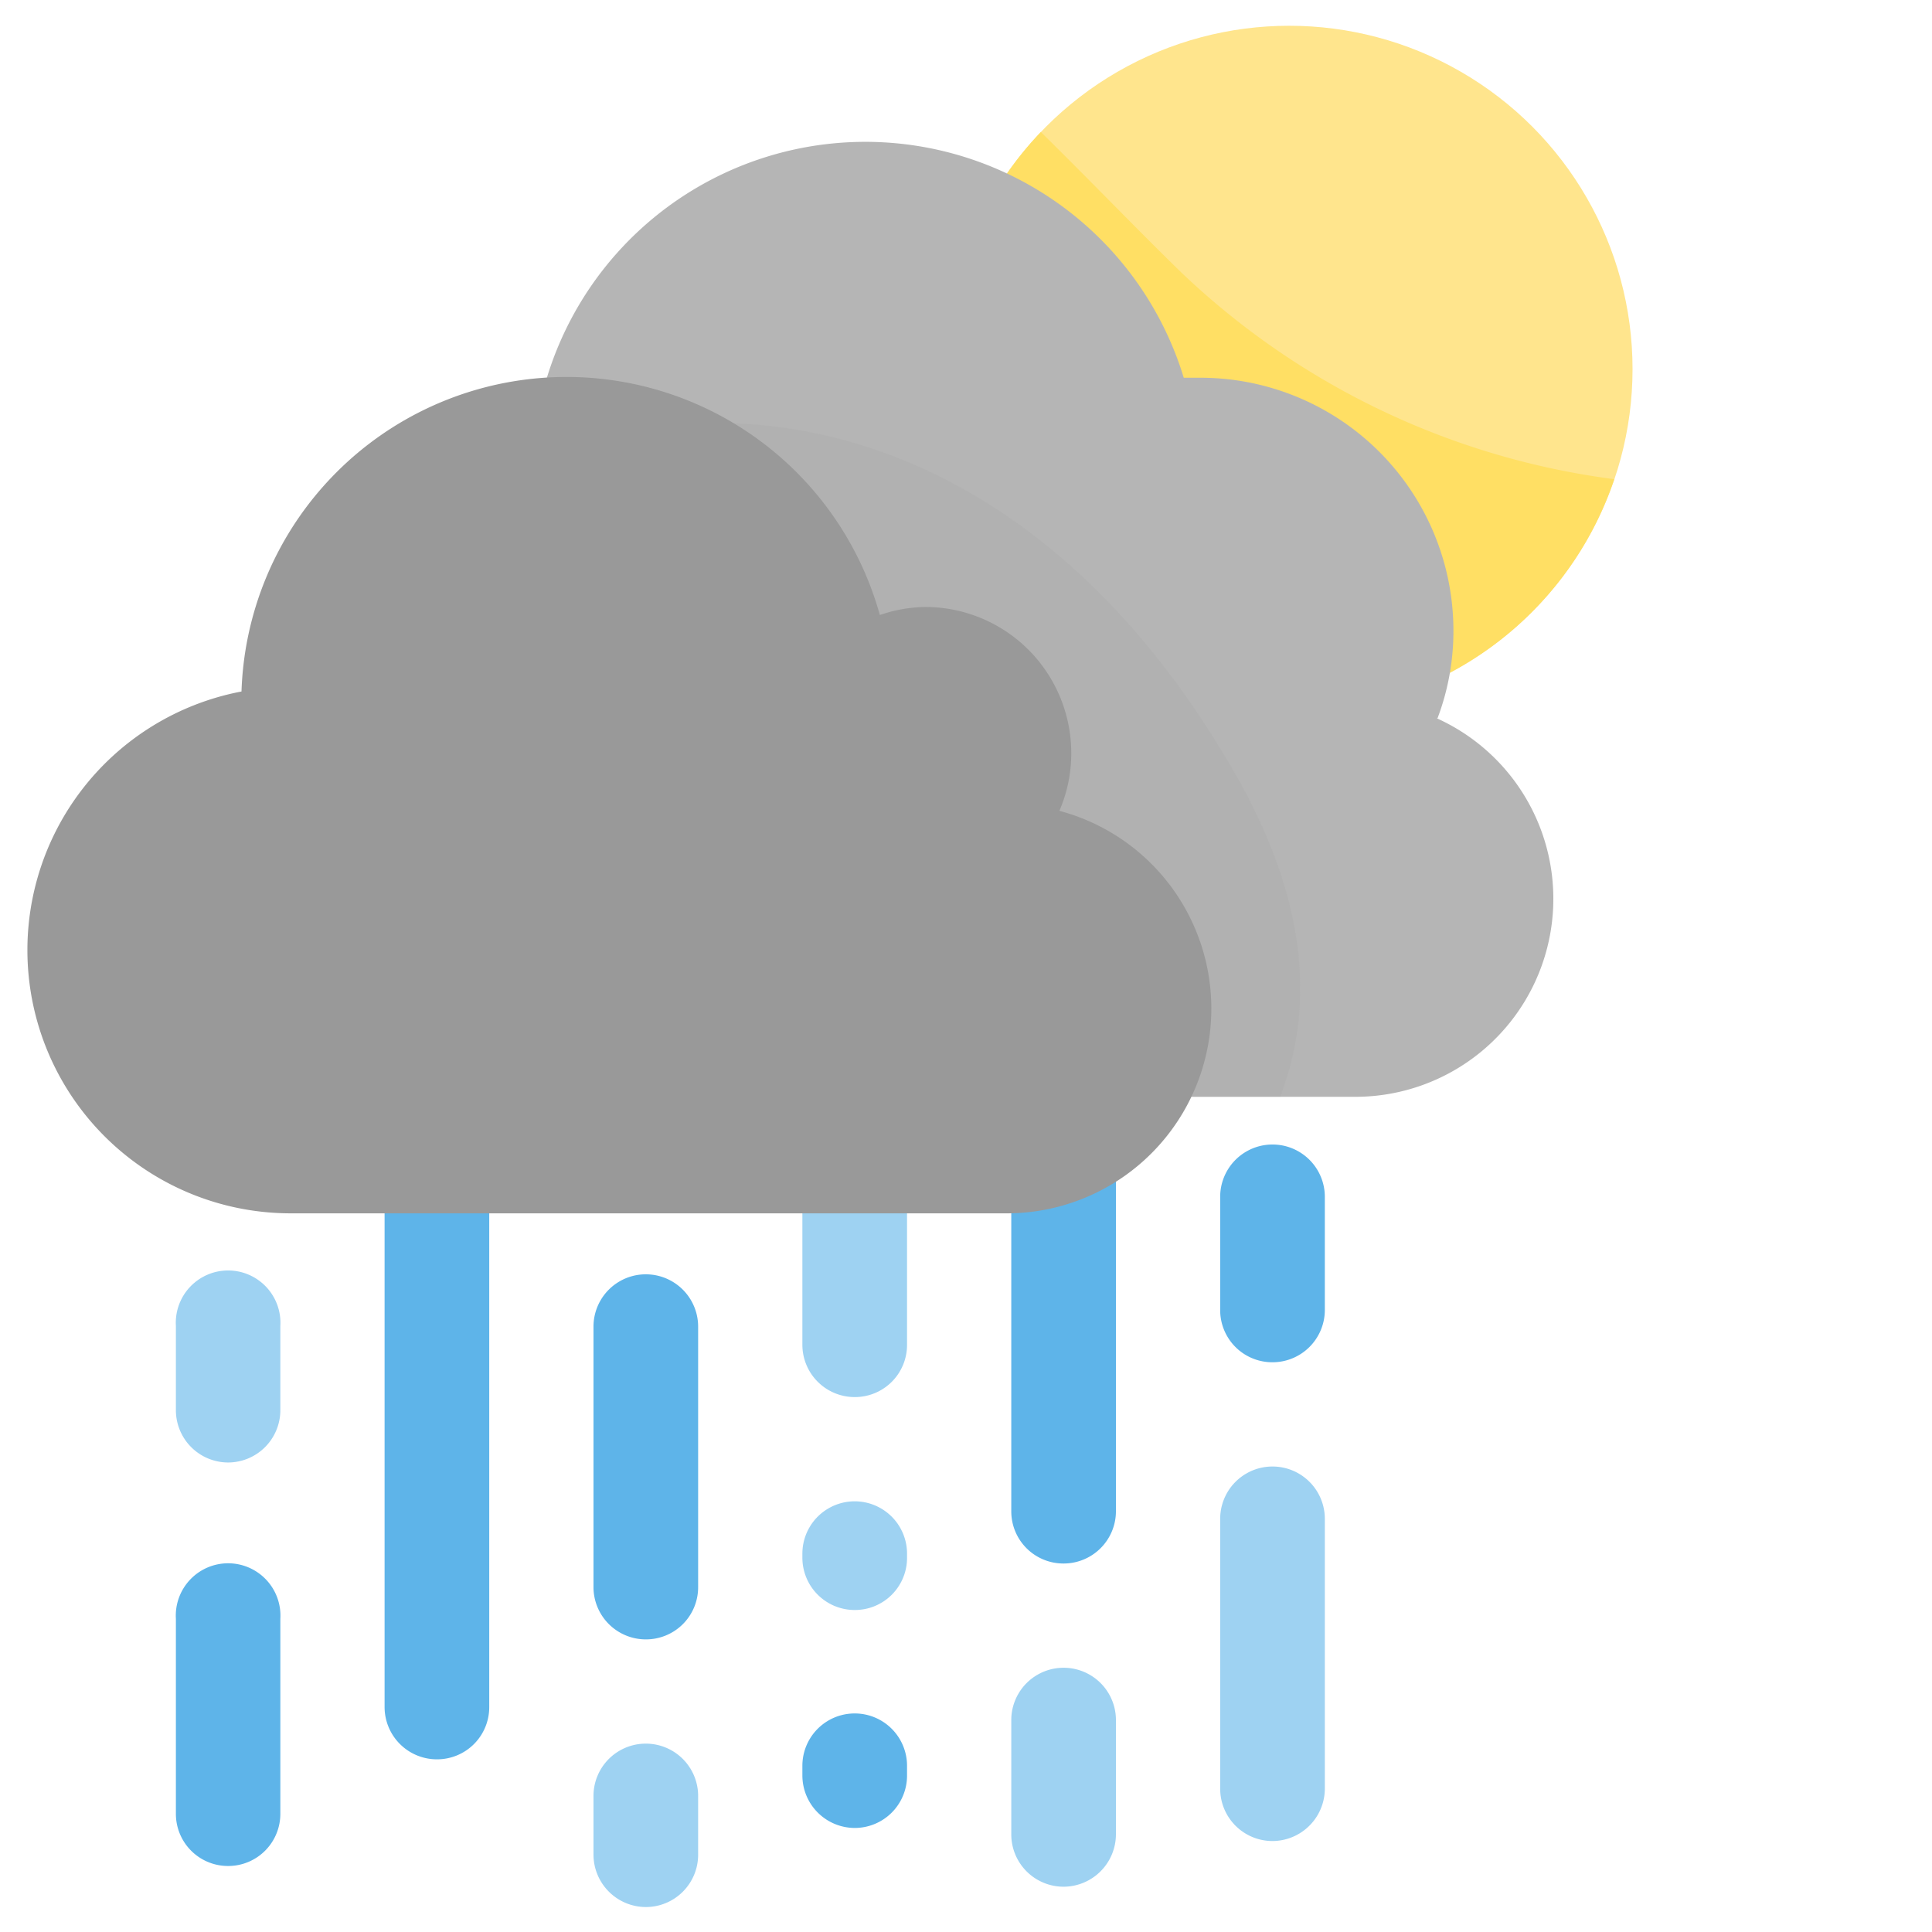 <svg xmlns="http://www.w3.org/2000/svg" width="96" height="96" viewBox="0 0 96 96"><defs><style>.cls-1{fill:#ffe58d;}.cls-2{fill:#ffdf64;}.cls-3{fill:none;}.cls-4{fill:#5eb4e9;}.cls-5{opacity:0.6;}.cls-6{fill:#b5b5b5;}.cls-7{opacity:0.15;}.cls-8{fill:#9d9d9d;}.cls-9{fill:#999;}</style></defs><title>18-heavy-shower-rn</title><g id="Forecast_Icons_Outlined" data-name="Forecast Icons Outlined"><circle class="cls-1" cx="64.06" cy="18.34" r="17.06"/><path class="cls-2" d="M47,18.34a17.05,17.05,0,0,0,33.21,5.47A38.32,38.32,0,0,1,58.72,13.56c-2.13-2.07-4.51-4.55-7-7A17,17,0,0,0,47,18.34Z"/><rect class="cls-3" y="-0.02" width="96" height="96"/><path class="cls-4" d="M21.71,87.42a2.6,2.6,0,0,1-2.6-2.6V53.53a2.6,2.6,0,0,1,5.2,0V84.82A2.59,2.59,0,0,1,21.71,87.42Z"/><path class="cls-4" d="M32.09,81.46a2.6,2.6,0,0,1-2.6-2.6V65.92a2.6,2.6,0,1,1,5.2,0V78.86A2.59,2.59,0,0,1,32.09,81.46Z"/><g class="cls-5"><path class="cls-4" d="M32.09,94.76a2.61,2.61,0,0,1-2.6-2.6V89.24a2.6,2.6,0,0,1,5.2,0v2.92A2.6,2.6,0,0,1,32.09,94.76Z"/></g><g class="cls-5"><path class="cls-4" d="M42.47,69.42a2.6,2.6,0,0,1-2.6-2.6V53.53a2.6,2.6,0,0,1,5.2,0V66.82A2.59,2.59,0,0,1,42.47,69.42Z"/></g><path class="cls-4" d="M52.85,77.69a2.59,2.59,0,0,1-2.6-2.6V53.53a2.6,2.6,0,0,1,5.2,0V75.09A2.6,2.6,0,0,1,52.85,77.69Z"/><g class="cls-5"><path class="cls-4" d="M52.85,93.75a2.6,2.6,0,0,1-2.6-2.6V85.47a2.6,2.6,0,0,1,5.2,0v5.68A2.61,2.61,0,0,1,52.85,93.75Z"/></g><g class="cls-5"><path class="cls-4" d="M63.23,91.48a2.6,2.6,0,0,1-2.6-2.6V75.47a2.6,2.6,0,0,1,5.2,0V88.88A2.61,2.61,0,0,1,63.23,91.48Z"/></g><path class="cls-4" d="M63.23,67.69a2.59,2.59,0,0,1-2.6-2.6V59.47a2.6,2.6,0,0,1,5.2,0v5.62A2.6,2.6,0,0,1,63.23,67.69Z"/><g class="cls-5"><path class="cls-4" d="M11.34,72.67a2.6,2.6,0,0,1-2.6-2.6V65.89a2.6,2.6,0,1,1,5.19,0v4.18A2.6,2.6,0,0,1,11.34,72.67Z"/></g><path class="cls-4" d="M11.34,92.72a2.59,2.59,0,0,1-2.6-2.6V80.44a2.6,2.6,0,1,1,5.19,0v9.68A2.59,2.59,0,0,1,11.34,92.72Z"/><g class="cls-5"><path class="cls-4" d="M42.47,80a2.6,2.6,0,0,1-2.6-2.6V77.2a2.6,2.6,0,1,1,5.2,0v.16A2.59,2.59,0,0,1,42.47,80Z"/></g><path class="cls-4" d="M42.47,90.83a2.61,2.61,0,0,1-2.6-2.6v-.49a2.6,2.6,0,0,1,5.2,0v.49A2.6,2.6,0,0,1,42.47,90.83Z"/><path class="cls-6" d="M71.43,35.69a12.24,12.24,0,0,0,.79-4.34A12.57,12.57,0,0,0,59.65,18.77c-.28,0-.55,0-.83,0a16.54,16.54,0,1,0-31.53,10V54.5h40.1a9.84,9.84,0,0,0,4-18.81Z"/><g class="cls-7"><path class="cls-8" d="M26.51,22.91c0,.26,0,.52,0,.78a16.53,16.53,0,0,0,.82,5.15V54.5H63.61c1.68-4.35,1.45-9.69-2.31-16.19C51,20.45,35.78,18.74,26.51,22.91Z"/></g><path class="cls-9" d="M60.19,50.11a10.16,10.16,0,0,0-7.55-9.82,7.17,7.17,0,0,0,.59-2.86A7.26,7.26,0,0,0,46,30.16a7.18,7.18,0,0,0-2.28.4A16.16,16.16,0,0,0,12,34.36a13.08,13.08,0,0,0,2.41,25.93l.36,0v0H50.13A10.17,10.17,0,0,0,60.19,50.11Z"/></g></svg>